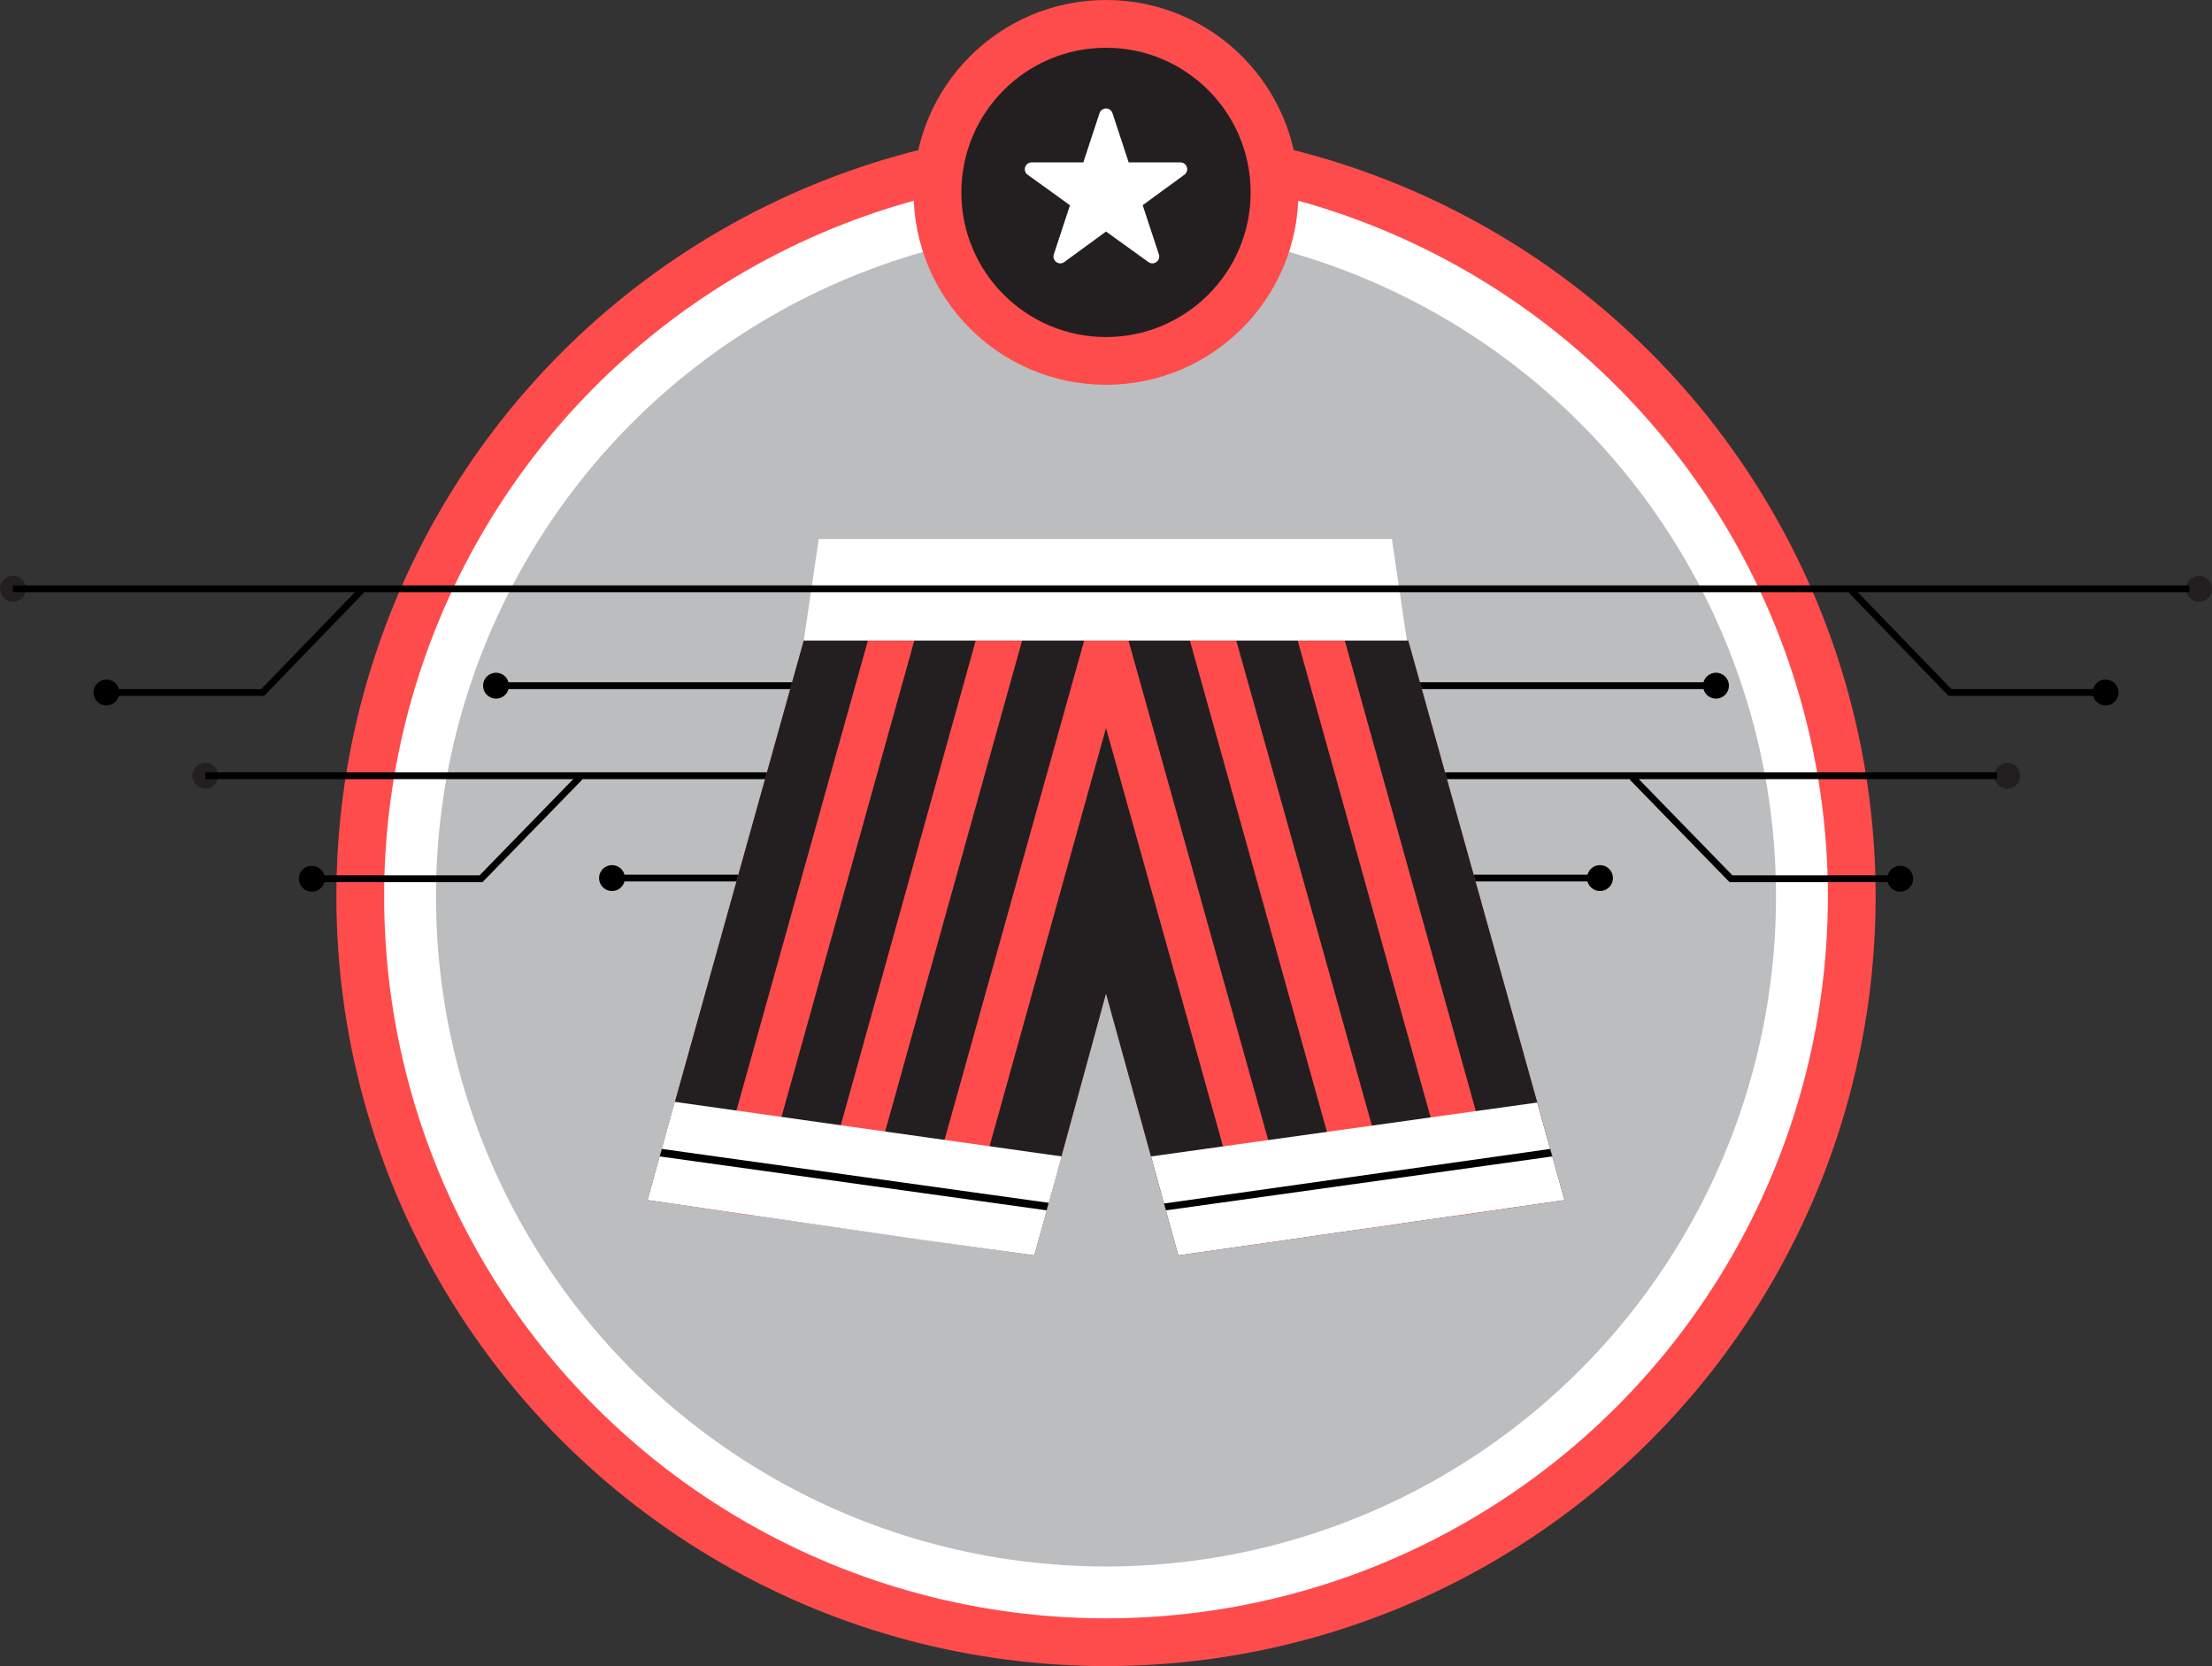 <?xml version="1.0" encoding="utf-8"?>
<!-- Generator: Adobe Illustrator 19.2.0, SVG Export Plug-In . SVG Version: 6.00 Build 0)  -->
<!DOCTYPE svg PUBLIC "-//W3C//DTD SVG 1.1//EN" "http://www.w3.org/Graphics/SVG/1.1/DTD/svg11.dtd">
<svg version="1.1" id="Layer_1" xmlns="http://www.w3.org/2000/svg" xmlns:xlink="http://www.w3.org/1999/xlink" x="0px" y="0px"
	 viewBox="0 0 324.2 244.2" enable-background="new 0 0 324.2 244.2" xml:space="preserve">
<rect x="0" y="0" width="324.2" height="244.2" fill="#333333" stroke="none"/>
<g>
	<circle fill="#FFFFFF" cx="162.1" cy="131.4" r="109.3"/>
	<circle fill="#BCBDBF" cx="162.1" cy="131.4" r="98.2"/>
	<circle fill="none" stroke="#fe4c4c" stroke-width="7" stroke-miterlimit="10" cx="162.1" cy="131.4" r="109.3"/>
	<g>
		<circle stroke="#000000" stroke-linecap="round" stroke-linejoin="round" stroke-miterlimit="10" cx="72.7" cy="100.5" r="1.4"/>
		<circle stroke="#000000" stroke-linecap="round" stroke-linejoin="round" stroke-miterlimit="10" cx="251.5" cy="100.5" r="1.4"/>
		
			<line fill="#231F20" stroke="#000000" stroke-linecap="round" stroke-linejoin="round" stroke-miterlimit="10" x1="72.7" y1="100.5" x2="251.5" y2="100.5"/>
	</g>
	<g>
		<circle stroke="#000000" stroke-linecap="round" stroke-linejoin="round" stroke-miterlimit="10" cx="89.7" cy="128.7" r="1.4"/>
		<circle stroke="#000000" stroke-linecap="round" stroke-linejoin="round" stroke-miterlimit="10" cx="234.5" cy="128.7" r="1.4"/>
		
			<line fill="#231F20" stroke="#000000" stroke-linecap="round" stroke-linejoin="round" stroke-miterlimit="10" x1="89.7" y1="128.7" x2="234.5" y2="128.7"/>
	</g>
	<circle fill="#231F20" stroke="#fe4c4c" stroke-width="7" stroke-miterlimit="10" cx="162.1" cy="28.2" r="24.7"/>
	
		<polygon fill="#FFFFFF" stroke="#FFFFFF" stroke-width="2" stroke-linecap="round" stroke-linejoin="round" stroke-miterlimit="10" points="
		162.1,16.9 164.7,24.8 173,24.8 166.3,29.7 168.9,37.6 162.1,32.7 155.4,37.6 158,29.7 151.2,24.8 159.5,24.8 	"/>
	<g>
		<g>
			
				<circle fill="#231F20" stroke="#231F20" stroke-linecap="round" stroke-linejoin="round" stroke-miterlimit="10" cx="30.1" cy="113.7" r="1.4"/>
			
				<circle fill="#231F20" stroke="#231F20" stroke-linecap="round" stroke-linejoin="round" stroke-miterlimit="10" cx="294.2" cy="113.7" r="1.4"/>
			<line fill="none" stroke="#000000" stroke-miterlimit="10" x1="30.1" y1="113.7" x2="292.7" y2="113.7"/>
			
				<ellipse stroke="#000000" stroke-linecap="round" stroke-linejoin="round" stroke-miterlimit="10" cx="278.5" cy="128.8" rx="1.4" ry="1.4"/>
			<polyline fill="none" stroke="#000000" stroke-miterlimit="10" points="239.2,113.9 253.7,128.8 278.5,128.8 			"/>
		</g>
		
			<ellipse stroke="#000000" stroke-linecap="round" stroke-linejoin="round" stroke-miterlimit="10" cx="45.7" cy="128.8" rx="1.4" ry="1.4"/>
		<polyline fill="none" stroke="#000000" stroke-miterlimit="10" points="85,113.9 70.5,128.8 45.7,128.8 		"/>
	</g>
	<g>
		
			<ellipse stroke="#000000" stroke-linecap="round" stroke-linejoin="round" stroke-miterlimit="10" cx="308.6" cy="101.5" rx="1.4" ry="1.4"/>
		<polyline fill="none" stroke="#000000" stroke-miterlimit="10" points="271.3,86.5 285.8,101.5 308.6,101.5 		"/>
		
			<ellipse stroke="#000000" stroke-linecap="round" stroke-linejoin="round" stroke-miterlimit="10" cx="15.6" cy="101.5" rx="1.4" ry="1.4"/>
		<polyline fill="none" stroke="#000000" stroke-miterlimit="10" points="53,86.5 38.5,101.5 15.6,101.5 		"/>
	</g>
	<g>
		<polygon fill="#FFFFFF" points="206.2,93.9 117.8,93.9 120,79 204,79 		"/>
		<polygon fill="#E83F30" points="229.3,175.9 206.4,93.9 117.8,93.9 94.9,175.9 151.6,184 162.1,145.6 172.7,184 		"/>
		<polygon fill="#231F20" points="229.3,175.9 206.4,93.9 117.8,93.9 94.9,175.9 151.6,184 162.1,145.6 172.7,184 		"/>
		<polygon fill="#fe4c4c" points="127.2,93.9 103.9,177.2 110.5,178.2 134,93.9 		"/>
		<polygon fill="#fe4c4c" points="165.4,93.9 158.9,93.9 134.4,181.5 141,182.5 162.1,106.7 		"/>
		<polygon fill="#fe4c4c" points="143,93.9 119.2,179.4 125.7,180.3 149.8,93.9 		"/>
		<polygon fill="#fe4c4c" points="197.1,93.9 220.3,177.2 213.7,178.2 190.2,93.9 		"/>
		<polygon fill="#fe4c4c" points="158.9,93.9 165.4,93.9 189.9,181.5 183.3,182.5 162.1,106.7 		"/>
		<polygon fill="#fe4c4c" points="181.2,93.9 205.1,179.4 198.5,180.3 174.4,93.9 		"/>
		<polygon fill="#FFFFFF" points="94.9,175.9 135,181.7 151.6,184 155.6,169.5 98.9,161.5 		"/>
		<polygon points="97,168.4 96.7,169.5 153.4,177.4 153.7,176.3 		"/>
		<polygon fill="#FFFFFF" points="229.3,175.9 225.3,161.6 168.7,169.5 172.7,184 		"/>
		<polygon points="227.2,168.4 170.6,176.4 170.9,177.4 227.5,169.5 		"/>
	</g>
	<g>
		
			<circle fill="#231F20" stroke="#231F20" stroke-linecap="round" stroke-linejoin="round" stroke-miterlimit="10" cx="1.9" cy="86.3" r="1.4"/>
		
			<circle fill="#231F20" stroke="#231F20" stroke-linecap="round" stroke-linejoin="round" stroke-miterlimit="10" cx="322.3" cy="86.3" r="1.4"/>
		<line fill="none" stroke="#000000" stroke-miterlimit="10" x1="1.9" y1="86.3" x2="320.9" y2="86.3"/>
	</g>
</g>
</svg>
